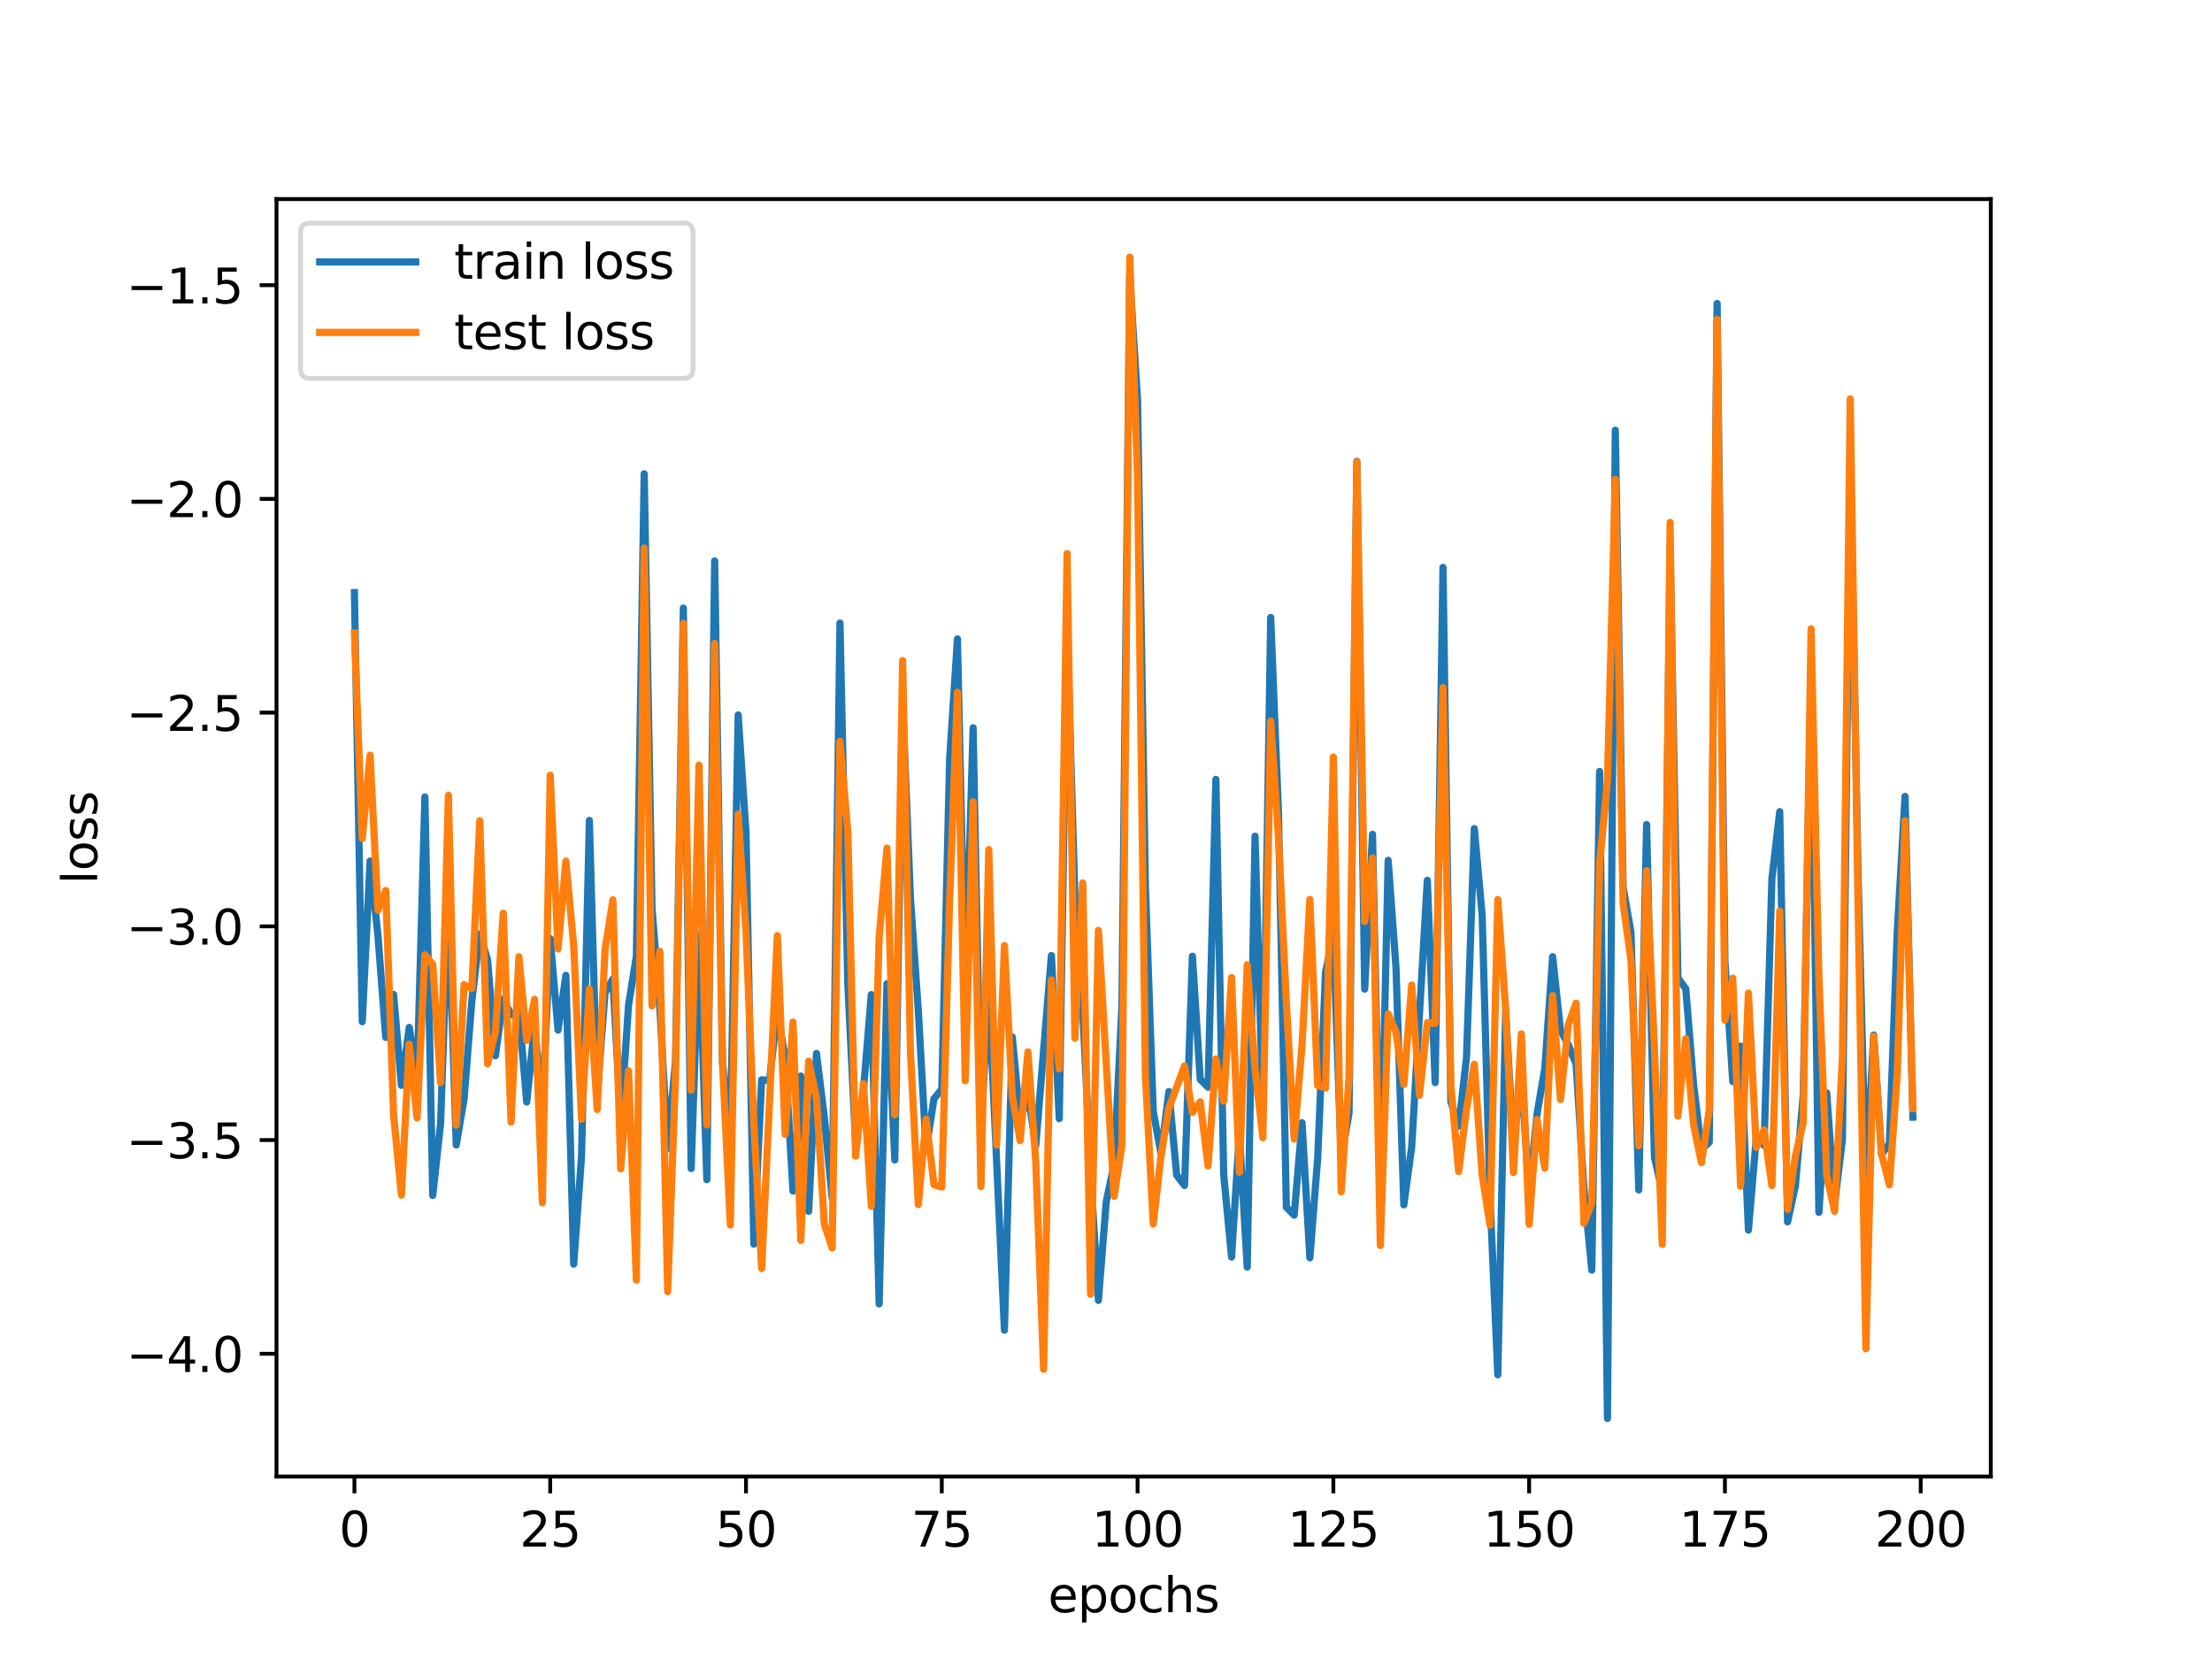 <?xml version="1.0" encoding="utf-8" standalone="no"?>
<!DOCTYPE svg PUBLIC "-//W3C//DTD SVG 1.1//EN"
  "http://www.w3.org/Graphics/SVG/1.1/DTD/svg11.dtd">
<svg xmlns:xlink="http://www.w3.org/1999/xlink" width="460.8pt" height="345.6pt" viewBox="0 0 460.8 345.6" xmlns="http://www.w3.org/2000/svg" version="1.1">
 <defs>
  <style type="text/css">*{stroke-linejoin: round; stroke-linecap: butt}</style>
 </defs>
 <g id="figure_1">
  <g id="patch_1">
   <path d="M 0 345.6 
L 460.8 345.6 
L 460.8 0 
L 0 0 
z
" style="fill: #ffffff"/>
  </g>
  <g id="axes_1">
   <g id="patch_2">
    <path d="M 57.6 307.584 
L 414.72 307.584 
L 414.72 41.472 
L 57.6 41.472 
z
" style="fill: #ffffff"/>
   </g>
   <g id="matplotlib.axis_1">
    <g id="xtick_1">
     <g id="line2d_1">
      <defs>
       <path id="m580a0e0e46" d="M 0 0 
L 0 3.5 
" style="stroke: #000000; stroke-width: 0.8"/>
      </defs>
      <g>
       <use xlink:href="#m580a0e0e46" x="73.833" y="307.584" style="stroke: #000000; stroke-width: 0.8"/>
      </g>
     </g>
     <g id="text_1">
      <!-- 0 -->
      <g transform="translate(70.651 322.182) scale(0.1 -0.1)">
       <defs>
        <path id="DejaVuSans-30" d="M 2034 4250 
Q 1547 4250 1301 3770 
Q 1056 3291 1056 2328 
Q 1056 1369 1301 889 
Q 1547 409 2034 409 
Q 2525 409 2770 889 
Q 3016 1369 3016 2328 
Q 3016 3291 2770 3770 
Q 2525 4250 2034 4250 
z
M 2034 4750 
Q 2819 4750 3233 4129 
Q 3647 3509 3647 2328 
Q 3647 1150 3233 529 
Q 2819 -91 2034 -91 
Q 1250 -91 836 529 
Q 422 1150 422 2328 
Q 422 3509 836 4129 
Q 1250 4750 2034 4750 
z
" transform="scale(0.016)"/>
       </defs>
       <use xlink:href="#DejaVuSans-30"/>
      </g>
     </g>
    </g>
    <g id="xtick_2">
     <g id="line2d_2">
      <g>
       <use xlink:href="#m580a0e0e46" x="114.618" y="307.584" style="stroke: #000000; stroke-width: 0.8"/>
      </g>
     </g>
     <g id="text_2">
      <!-- 25 -->
      <g transform="translate(108.256 322.182) scale(0.1 -0.1)">
       <defs>
        <path id="DejaVuSans-32" d="M 1228 531 
L 3431 531 
L 3431 0 
L 469 0 
L 469 531 
Q 828 903 1448 1529 
Q 2069 2156 2228 2338 
Q 2531 2678 2651 2914 
Q 2772 3150 2772 3378 
Q 2772 3750 2511 3984 
Q 2250 4219 1831 4219 
Q 1534 4219 1204 4116 
Q 875 4013 500 3803 
L 500 4441 
Q 881 4594 1212 4672 
Q 1544 4750 1819 4750 
Q 2544 4750 2975 4387 
Q 3406 4025 3406 3419 
Q 3406 3131 3298 2873 
Q 3191 2616 2906 2266 
Q 2828 2175 2409 1742 
Q 1991 1309 1228 531 
z
" transform="scale(0.016)"/>
        <path id="DejaVuSans-35" d="M 691 4666 
L 3169 4666 
L 3169 4134 
L 1269 4134 
L 1269 2991 
Q 1406 3038 1543 3061 
Q 1681 3084 1819 3084 
Q 2600 3084 3056 2656 
Q 3513 2228 3513 1497 
Q 3513 744 3044 326 
Q 2575 -91 1722 -91 
Q 1428 -91 1123 -41 
Q 819 9 494 109 
L 494 744 
Q 775 591 1075 516 
Q 1375 441 1709 441 
Q 2250 441 2565 725 
Q 2881 1009 2881 1497 
Q 2881 1984 2565 2268 
Q 2250 2553 1709 2553 
Q 1456 2553 1204 2497 
Q 953 2441 691 2322 
L 691 4666 
z
" transform="scale(0.016)"/>
       </defs>
       <use xlink:href="#DejaVuSans-32"/>
       <use xlink:href="#DejaVuSans-35" x="63.623"/>
      </g>
     </g>
    </g>
    <g id="xtick_3">
     <g id="line2d_3">
      <g>
       <use xlink:href="#m580a0e0e46" x="155.404" y="307.584" style="stroke: #000000; stroke-width: 0.8"/>
      </g>
     </g>
     <g id="text_3">
      <!-- 50 -->
      <g transform="translate(149.042 322.182) scale(0.1 -0.1)">
       <use xlink:href="#DejaVuSans-35"/>
       <use xlink:href="#DejaVuSans-30" x="63.623"/>
      </g>
     </g>
    </g>
    <g id="xtick_4">
     <g id="line2d_4">
      <g>
       <use xlink:href="#m580a0e0e46" x="196.19" y="307.584" style="stroke: #000000; stroke-width: 0.8"/>
      </g>
     </g>
     <g id="text_4">
      <!-- 75 -->
      <g transform="translate(189.827 322.182) scale(0.1 -0.1)">
       <defs>
        <path id="DejaVuSans-37" d="M 525 4666 
L 3525 4666 
L 3525 4397 
L 1831 0 
L 1172 0 
L 2766 4134 
L 525 4134 
L 525 4666 
z
" transform="scale(0.016)"/>
       </defs>
       <use xlink:href="#DejaVuSans-37"/>
       <use xlink:href="#DejaVuSans-35" x="63.623"/>
      </g>
     </g>
    </g>
    <g id="xtick_5">
     <g id="line2d_5">
      <g>
       <use xlink:href="#m580a0e0e46" x="236.976" y="307.584" style="stroke: #000000; stroke-width: 0.8"/>
      </g>
     </g>
     <g id="text_5">
      <!-- 100 -->
      <g transform="translate(227.432 322.182) scale(0.1 -0.1)">
       <defs>
        <path id="DejaVuSans-31" d="M 794 531 
L 1825 531 
L 1825 4091 
L 703 3866 
L 703 4441 
L 1819 4666 
L 2450 4666 
L 2450 531 
L 3481 531 
L 3481 0 
L 794 0 
L 794 531 
z
" transform="scale(0.016)"/>
       </defs>
       <use xlink:href="#DejaVuSans-31"/>
       <use xlink:href="#DejaVuSans-30" x="63.623"/>
       <use xlink:href="#DejaVuSans-30" x="127.246"/>
      </g>
     </g>
    </g>
    <g id="xtick_6">
     <g id="line2d_6">
      <g>
       <use xlink:href="#m580a0e0e46" x="277.761" y="307.584" style="stroke: #000000; stroke-width: 0.8"/>
      </g>
     </g>
     <g id="text_6">
      <!-- 125 -->
      <g transform="translate(268.218 322.182) scale(0.1 -0.1)">
       <use xlink:href="#DejaVuSans-31"/>
       <use xlink:href="#DejaVuSans-32" x="63.623"/>
       <use xlink:href="#DejaVuSans-35" x="127.246"/>
      </g>
     </g>
    </g>
    <g id="xtick_7">
     <g id="line2d_7">
      <g>
       <use xlink:href="#m580a0e0e46" x="318.547" y="307.584" style="stroke: #000000; stroke-width: 0.8"/>
      </g>
     </g>
     <g id="text_7">
      <!-- 150 -->
      <g transform="translate(309.003 322.182) scale(0.1 -0.1)">
       <use xlink:href="#DejaVuSans-31"/>
       <use xlink:href="#DejaVuSans-35" x="63.623"/>
       <use xlink:href="#DejaVuSans-30" x="127.246"/>
      </g>
     </g>
    </g>
    <g id="xtick_8">
     <g id="line2d_8">
      <g>
       <use xlink:href="#m580a0e0e46" x="359.333" y="307.584" style="stroke: #000000; stroke-width: 0.8"/>
      </g>
     </g>
     <g id="text_8">
      <!-- 175 -->
      <g transform="translate(349.789 322.182) scale(0.1 -0.1)">
       <use xlink:href="#DejaVuSans-31"/>
       <use xlink:href="#DejaVuSans-37" x="63.623"/>
       <use xlink:href="#DejaVuSans-35" x="127.246"/>
      </g>
     </g>
    </g>
    <g id="xtick_9">
     <g id="line2d_9">
      <g>
       <use xlink:href="#m580a0e0e46" x="400.119" y="307.584" style="stroke: #000000; stroke-width: 0.8"/>
      </g>
     </g>
     <g id="text_9">
      <!-- 200 -->
      <g transform="translate(390.575 322.182) scale(0.1 -0.1)">
       <use xlink:href="#DejaVuSans-32"/>
       <use xlink:href="#DejaVuSans-30" x="63.623"/>
       <use xlink:href="#DejaVuSans-30" x="127.246"/>
      </g>
     </g>
    </g>
    <g id="text_10">
     <!-- epochs -->
     <g transform="translate(218.327 335.861) scale(0.1 -0.1)">
      <defs>
       <path id="DejaVuSans-65" d="M 3597 1894 
L 3597 1613 
L 953 1613 
Q 991 1019 1311 708 
Q 1631 397 2203 397 
Q 2534 397 2845 478 
Q 3156 559 3463 722 
L 3463 178 
Q 3153 47 2828 -22 
Q 2503 -91 2169 -91 
Q 1331 -91 842 396 
Q 353 884 353 1716 
Q 353 2575 817 3079 
Q 1281 3584 2069 3584 
Q 2775 3584 3186 3129 
Q 3597 2675 3597 1894 
z
M 3022 2063 
Q 3016 2534 2758 2815 
Q 2500 3097 2075 3097 
Q 1594 3097 1305 2825 
Q 1016 2553 972 2059 
L 3022 2063 
z
" transform="scale(0.016)"/>
       <path id="DejaVuSans-70" d="M 1159 525 
L 1159 -1331 
L 581 -1331 
L 581 3500 
L 1159 3500 
L 1159 2969 
Q 1341 3281 1617 3432 
Q 1894 3584 2278 3584 
Q 2916 3584 3314 3078 
Q 3713 2572 3713 1747 
Q 3713 922 3314 415 
Q 2916 -91 2278 -91 
Q 1894 -91 1617 61 
Q 1341 213 1159 525 
z
M 3116 1747 
Q 3116 2381 2855 2742 
Q 2594 3103 2138 3103 
Q 1681 3103 1420 2742 
Q 1159 2381 1159 1747 
Q 1159 1113 1420 752 
Q 1681 391 2138 391 
Q 2594 391 2855 752 
Q 3116 1113 3116 1747 
z
" transform="scale(0.016)"/>
       <path id="DejaVuSans-6f" d="M 1959 3097 
Q 1497 3097 1228 2736 
Q 959 2375 959 1747 
Q 959 1119 1226 758 
Q 1494 397 1959 397 
Q 2419 397 2687 759 
Q 2956 1122 2956 1747 
Q 2956 2369 2687 2733 
Q 2419 3097 1959 3097 
z
M 1959 3584 
Q 2709 3584 3137 3096 
Q 3566 2609 3566 1747 
Q 3566 888 3137 398 
Q 2709 -91 1959 -91 
Q 1206 -91 779 398 
Q 353 888 353 1747 
Q 353 2609 779 3096 
Q 1206 3584 1959 3584 
z
" transform="scale(0.016)"/>
       <path id="DejaVuSans-63" d="M 3122 3366 
L 3122 2828 
Q 2878 2963 2633 3030 
Q 2388 3097 2138 3097 
Q 1578 3097 1268 2742 
Q 959 2388 959 1747 
Q 959 1106 1268 751 
Q 1578 397 2138 397 
Q 2388 397 2633 464 
Q 2878 531 3122 666 
L 3122 134 
Q 2881 22 2623 -34 
Q 2366 -91 2075 -91 
Q 1284 -91 818 406 
Q 353 903 353 1747 
Q 353 2603 823 3093 
Q 1294 3584 2113 3584 
Q 2378 3584 2631 3529 
Q 2884 3475 3122 3366 
z
" transform="scale(0.016)"/>
       <path id="DejaVuSans-68" d="M 3513 2113 
L 3513 0 
L 2938 0 
L 2938 2094 
Q 2938 2591 2744 2837 
Q 2550 3084 2163 3084 
Q 1697 3084 1428 2787 
Q 1159 2491 1159 1978 
L 1159 0 
L 581 0 
L 581 4863 
L 1159 4863 
L 1159 2956 
Q 1366 3272 1645 3428 
Q 1925 3584 2291 3584 
Q 2894 3584 3203 3211 
Q 3513 2838 3513 2113 
z
" transform="scale(0.016)"/>
       <path id="DejaVuSans-73" d="M 2834 3397 
L 2834 2853 
Q 2591 2978 2328 3040 
Q 2066 3103 1784 3103 
Q 1356 3103 1142 2972 
Q 928 2841 928 2578 
Q 928 2378 1081 2264 
Q 1234 2150 1697 2047 
L 1894 2003 
Q 2506 1872 2764 1633 
Q 3022 1394 3022 966 
Q 3022 478 2636 193 
Q 2250 -91 1575 -91 
Q 1294 -91 989 -36 
Q 684 19 347 128 
L 347 722 
Q 666 556 975 473 
Q 1284 391 1588 391 
Q 1994 391 2212 530 
Q 2431 669 2431 922 
Q 2431 1156 2273 1281 
Q 2116 1406 1581 1522 
L 1381 1569 
Q 847 1681 609 1914 
Q 372 2147 372 2553 
Q 372 3047 722 3315 
Q 1072 3584 1716 3584 
Q 2034 3584 2315 3537 
Q 2597 3491 2834 3397 
z
" transform="scale(0.016)"/>
      </defs>
      <use xlink:href="#DejaVuSans-65"/>
      <use xlink:href="#DejaVuSans-70" x="61.523"/>
      <use xlink:href="#DejaVuSans-6f" x="125"/>
      <use xlink:href="#DejaVuSans-63" x="186.182"/>
      <use xlink:href="#DejaVuSans-68" x="241.162"/>
      <use xlink:href="#DejaVuSans-73" x="304.541"/>
     </g>
    </g>
   </g>
   <g id="matplotlib.axis_2">
    <g id="ytick_1">
     <g id="line2d_10">
      <defs>
       <path id="ma05dc0c899" d="M 0 0 
L -3.5 0 
" style="stroke: #000000; stroke-width: 0.8"/>
      </defs>
      <g>
       <use xlink:href="#ma05dc0c899" x="57.6" y="282.016" style="stroke: #000000; stroke-width: 0.8"/>
      </g>
     </g>
     <g id="text_11">
      <!-- −4.0 -->
      <g transform="translate(26.317 285.816) scale(0.1 -0.1)">
       <defs>
        <path id="DejaVuSans-2212" d="M 678 2272 
L 4684 2272 
L 4684 1741 
L 678 1741 
L 678 2272 
z
" transform="scale(0.016)"/>
        <path id="DejaVuSans-34" d="M 2419 4116 
L 825 1625 
L 2419 1625 
L 2419 4116 
z
M 2253 4666 
L 3047 4666 
L 3047 1625 
L 3713 1625 
L 3713 1100 
L 3047 1100 
L 3047 0 
L 2419 0 
L 2419 1100 
L 313 1100 
L 313 1709 
L 2253 4666 
z
" transform="scale(0.016)"/>
        <path id="DejaVuSans-2e" d="M 684 794 
L 1344 794 
L 1344 0 
L 684 0 
L 684 794 
z
" transform="scale(0.016)"/>
       </defs>
       <use xlink:href="#DejaVuSans-2212"/>
       <use xlink:href="#DejaVuSans-34" x="83.789"/>
       <use xlink:href="#DejaVuSans-2e" x="147.412"/>
       <use xlink:href="#DejaVuSans-30" x="179.199"/>
      </g>
     </g>
    </g>
    <g id="ytick_2">
     <g id="line2d_11">
      <g>
       <use xlink:href="#ma05dc0c899" x="57.6" y="237.495" style="stroke: #000000; stroke-width: 0.8"/>
      </g>
     </g>
     <g id="text_12">
      <!-- −3.5 -->
      <g transform="translate(26.317 241.294) scale(0.1 -0.1)">
       <defs>
        <path id="DejaVuSans-33" d="M 2597 2516 
Q 3050 2419 3304 2112 
Q 3559 1806 3559 1356 
Q 3559 666 3084 287 
Q 2609 -91 1734 -91 
Q 1441 -91 1130 -33 
Q 819 25 488 141 
L 488 750 
Q 750 597 1062 519 
Q 1375 441 1716 441 
Q 2309 441 2620 675 
Q 2931 909 2931 1356 
Q 2931 1769 2642 2001 
Q 2353 2234 1838 2234 
L 1294 2234 
L 1294 2753 
L 1863 2753 
Q 2328 2753 2575 2939 
Q 2822 3125 2822 3475 
Q 2822 3834 2567 4026 
Q 2313 4219 1838 4219 
Q 1578 4219 1281 4162 
Q 984 4106 628 3988 
L 628 4550 
Q 988 4650 1302 4700 
Q 1616 4750 1894 4750 
Q 2613 4750 3031 4423 
Q 3450 4097 3450 3541 
Q 3450 3153 3228 2886 
Q 3006 2619 2597 2516 
z
" transform="scale(0.016)"/>
       </defs>
       <use xlink:href="#DejaVuSans-2212"/>
       <use xlink:href="#DejaVuSans-33" x="83.789"/>
       <use xlink:href="#DejaVuSans-2e" x="147.412"/>
       <use xlink:href="#DejaVuSans-35" x="179.199"/>
      </g>
     </g>
    </g>
    <g id="ytick_3">
     <g id="line2d_12">
      <g>
       <use xlink:href="#ma05dc0c899" x="57.6" y="192.974" style="stroke: #000000; stroke-width: 0.8"/>
      </g>
     </g>
     <g id="text_13">
      <!-- −3.0 -->
      <g transform="translate(26.317 196.773) scale(0.1 -0.1)">
       <use xlink:href="#DejaVuSans-2212"/>
       <use xlink:href="#DejaVuSans-33" x="83.789"/>
       <use xlink:href="#DejaVuSans-2e" x="147.412"/>
       <use xlink:href="#DejaVuSans-30" x="179.199"/>
      </g>
     </g>
    </g>
    <g id="ytick_4">
     <g id="line2d_13">
      <g>
       <use xlink:href="#ma05dc0c899" x="57.6" y="148.452" style="stroke: #000000; stroke-width: 0.8"/>
      </g>
     </g>
     <g id="text_14">
      <!-- −2.5 -->
      <g transform="translate(26.317 152.252) scale(0.1 -0.1)">
       <use xlink:href="#DejaVuSans-2212"/>
       <use xlink:href="#DejaVuSans-32" x="83.789"/>
       <use xlink:href="#DejaVuSans-2e" x="147.412"/>
       <use xlink:href="#DejaVuSans-35" x="179.199"/>
      </g>
     </g>
    </g>
    <g id="ytick_5">
     <g id="line2d_14">
      <g>
       <use xlink:href="#ma05dc0c899" x="57.6" y="103.931" style="stroke: #000000; stroke-width: 0.8"/>
      </g>
     </g>
     <g id="text_15">
      <!-- −2.0 -->
      <g transform="translate(26.317 107.73) scale(0.1 -0.1)">
       <use xlink:href="#DejaVuSans-2212"/>
       <use xlink:href="#DejaVuSans-32" x="83.789"/>
       <use xlink:href="#DejaVuSans-2e" x="147.412"/>
       <use xlink:href="#DejaVuSans-30" x="179.199"/>
      </g>
     </g>
    </g>
    <g id="ytick_6">
     <g id="line2d_15">
      <g>
       <use xlink:href="#ma05dc0c899" x="57.6" y="59.41" style="stroke: #000000; stroke-width: 0.8"/>
      </g>
     </g>
     <g id="text_16">
      <!-- −1.5 -->
      <g transform="translate(26.317 63.209) scale(0.1 -0.1)">
       <use xlink:href="#DejaVuSans-2212"/>
       <use xlink:href="#DejaVuSans-31" x="83.789"/>
       <use xlink:href="#DejaVuSans-2e" x="147.412"/>
       <use xlink:href="#DejaVuSans-35" x="179.199"/>
      </g>
     </g>
    </g>
    <g id="text_17">
     <!-- loss -->
     <g transform="translate(20.238 184.186) rotate(-90) scale(0.1 -0.1)">
      <defs>
       <path id="DejaVuSans-6c" d="M 603 4863 
L 1178 4863 
L 1178 0 
L 603 0 
L 603 4863 
z
" transform="scale(0.016)"/>
      </defs>
      <use xlink:href="#DejaVuSans-6c"/>
      <use xlink:href="#DejaVuSans-6f" x="27.783"/>
      <use xlink:href="#DejaVuSans-73" x="88.965"/>
      <use xlink:href="#DejaVuSans-73" x="141.064"/>
     </g>
    </g>
   </g>
   <g id="line2d_16">
    <path d="M 73.833 123.445 
L 75.464 212.839 
L 77.096 179.37 
L 78.727 194.827 
L 80.358 216.112 
L 81.99 207.161 
L 83.621 226.1 
L 85.253 214.034 
L 86.884 224.435 
L 88.516 166.017 
L 90.147 249.031 
L 91.778 234.103 
L 93.41 187.221 
L 95.041 238.519 
L 96.673 228.93 
L 98.304 208.38 
L 99.936 194.526 
L 101.567 199.914 
L 103.198 219.937 
L 104.83 208.085 
L 106.461 211.4 
L 108.093 210.556 
L 109.724 229.562 
L 111.356 213.635 
L 112.987 230.559 
L 114.618 195.541 
L 116.25 214.585 
L 117.881 203.182 
L 119.513 263.349 
L 121.144 240.866 
L 122.776 170.913 
L 124.407 228.023 
L 126.038 206.799 
L 127.67 203.952 
L 129.301 233.627 
L 130.933 209.375 
L 132.564 199.248 
L 134.196 98.7 
L 135.827 189.207 
L 137.458 209.945 
L 139.09 239.242 
L 140.721 221.008 
L 142.353 126.67 
L 143.984 243.431 
L 145.616 194.718 
L 147.247 245.747 
L 148.879 116.863 
L 150.51 221.354 
L 152.141 236.738 
L 153.773 148.942 
L 155.404 173.345 
L 157.036 259.17 
L 158.667 224.948 
L 160.299 225.077 
L 161.93 210.673 
L 163.561 220.456 
L 165.193 248.122 
L 166.824 224.16 
L 168.456 252.342 
L 170.087 219.46 
L 171.719 232.731 
L 173.35 249.557 
L 174.981 129.79 
L 176.613 204.968 
L 178.244 238.357 
L 179.876 227.033 
L 181.507 207.187 
L 183.139 271.624 
L 184.77 204.926 
L 186.401 241.643 
L 188.033 146.284 
L 189.664 187.136 
L 191.296 210.457 
L 192.927 239.516 
L 194.559 228.891 
L 196.19 226.917 
L 197.821 158.175 
L 199.453 133.094 
L 201.084 207.146 
L 202.716 151.603 
L 204.347 235.013 
L 205.979 206.545 
L 209.241 277.115 
L 210.873 216.02 
L 212.504 233.391 
L 214.136 227.908 
L 215.767 238.681 
L 219.03 199.055 
L 220.661 233.04 
L 222.293 130.882 
L 223.924 187.024 
L 225.556 210.43 
L 227.187 244.262 
L 228.819 270.892 
L 230.45 250.335 
L 232.081 242.612 
L 233.713 209.678 
L 235.344 57.601 
L 236.976 83.374 
L 238.607 184.576 
L 240.239 231.479 
L 241.87 240.399 
L 243.501 227.394 
L 245.133 244.812 
L 246.764 246.967 
L 248.396 199.198 
L 250.027 224.849 
L 251.659 226.48 
L 253.29 162.359 
L 254.921 244.721 
L 256.553 261.871 
L 258.184 236.237 
L 259.816 263.967 
L 261.447 174.195 
L 263.079 231.248 
L 264.71 128.626 
L 266.341 169.621 
L 267.973 251.493 
L 269.604 253.135 
L 271.236 233.878 
L 272.867 262.022 
L 274.499 241.26 
L 276.13 202.593 
L 277.761 194.693 
L 279.393 241.338 
L 281.024 231.921 
L 282.656 96.095 
L 284.287 206.052 
L 285.919 173.805 
L 287.55 251.54 
L 289.181 179.22 
L 290.813 201.635 
L 292.444 250.992 
L 294.076 238.975 
L 297.339 183.376 
L 298.97 225.525 
L 300.601 118.199 
L 302.233 229.508 
L 303.864 234.626 
L 305.496 220.352 
L 307.127 172.612 
L 308.759 190.601 
L 310.39 249.365 
L 312.021 286.391 
L 313.653 210.868 
L 315.284 238.848 
L 316.916 223.745 
L 318.547 248.731 
L 320.179 232.129 
L 321.81 222.589 
L 323.441 199.285 
L 325.073 214.577 
L 326.704 217.64 
L 328.336 221.677 
L 329.967 247.734 
L 331.599 264.594 
L 333.23 160.699 
L 334.862 295.488 
L 336.493 89.614 
L 338.124 184.794 
L 339.756 194.148 
L 341.387 247.886 
L 343.019 171.772 
L 344.65 241.132 
L 346.282 248.171 
L 347.913 114.021 
L 349.544 203.743 
L 351.176 205.962 
L 352.807 225.927 
L 354.439 239.435 
L 356.07 237.951 
L 357.702 63.223 
L 359.333 200.324 
L 360.964 225.321 
L 362.596 217.924 
L 364.227 256.246 
L 365.859 237.114 
L 367.49 238.613 
L 369.122 183.016 
L 370.753 169.073 
L 372.384 254.553 
L 374.016 247.02 
L 375.647 228.066 
L 377.279 139.874 
L 378.91 252.564 
L 380.542 227.678 
L 382.173 250.812 
L 383.804 237.458 
L 385.436 94.661 
L 387.067 182.062 
L 388.699 246.128 
L 390.33 215.609 
L 391.962 240.494 
L 393.593 238.218 
L 395.224 194.225 
L 396.856 165.895 
L 398.487 232.717 
L 398.487 232.717 
" clip-path="url(#p9599caeb59)" style="fill: none; stroke: #1f77b4; stroke-width: 1.5; stroke-linecap: square"/>
   </g>
   <g id="line2d_17">
    <path d="M 73.833 131.882 
L 75.464 174.671 
L 77.096 157.322 
L 78.727 189.627 
L 80.358 185.514 
L 81.99 232.225 
L 83.621 248.961 
L 85.253 217.52 
L 86.884 232.884 
L 88.516 198.897 
L 90.147 200.865 
L 91.778 225.527 
L 93.41 165.669 
L 95.041 234.392 
L 96.673 205.138 
L 98.304 205.921 
L 99.936 170.963 
L 101.567 221.613 
L 103.198 214.952 
L 104.83 190.223 
L 106.461 233.752 
L 108.093 199.313 
L 109.724 216.716 
L 111.356 208.184 
L 112.987 250.574 
L 114.618 161.508 
L 116.25 197.687 
L 117.881 179.385 
L 119.513 196.951 
L 121.144 233.165 
L 122.776 206.02 
L 124.407 231.121 
L 126.038 197.908 
L 127.67 187.465 
L 129.301 243.486 
L 130.933 223.051 
L 132.564 266.663 
L 134.196 114.18 
L 135.827 209.55 
L 137.458 198.171 
L 139.09 269.083 
L 140.721 224.203 
L 142.353 129.844 
L 143.984 227.112 
L 145.616 159.385 
L 147.247 234.355 
L 148.879 134.046 
L 150.51 221.552 
L 152.141 255.194 
L 153.773 169.607 
L 155.404 194.123 
L 157.036 233.823 
L 158.667 264.255 
L 161.93 194.917 
L 163.561 236.313 
L 165.193 212.904 
L 166.824 258.397 
L 168.456 221.059 
L 170.087 228.632 
L 171.719 255.007 
L 173.35 259.955 
L 174.981 154.426 
L 176.613 173.092 
L 178.244 240.841 
L 179.876 225.761 
L 181.507 251.294 
L 183.139 195.289 
L 184.77 176.67 
L 186.401 232.229 
L 188.033 137.607 
L 189.664 219.254 
L 191.296 250.927 
L 192.927 233.106 
L 194.559 246.78 
L 196.19 247.282 
L 197.821 187.595 
L 199.453 144.202 
L 201.084 225.149 
L 202.716 167.044 
L 204.347 247.208 
L 205.979 176.981 
L 207.61 238.521 
L 209.241 196.993 
L 210.873 228.27 
L 212.504 237.615 
L 214.136 219.123 
L 215.767 241.959 
L 217.399 285.251 
L 219.03 204.134 
L 220.661 222.69 
L 222.293 115.318 
L 223.924 216.285 
L 225.556 183.92 
L 227.187 269.61 
L 228.819 193.823 
L 232.081 249.209 
L 233.713 238.624 
L 235.344 53.568 
L 236.976 99.342 
L 238.607 224.058 
L 240.239 254.957 
L 241.87 240.633 
L 243.501 230.811 
L 246.764 222.044 
L 248.396 231.727 
L 250.027 229.527 
L 251.659 242.892 
L 253.29 220.604 
L 254.921 229.387 
L 256.553 203.653 
L 258.184 244.204 
L 259.816 200.978 
L 261.447 222.658 
L 263.079 237.016 
L 264.71 150.208 
L 266.341 174.602 
L 267.973 208.896 
L 269.604 237.282 
L 271.236 217.756 
L 272.867 187.372 
L 274.499 226.122 
L 276.13 226.622 
L 277.761 157.704 
L 279.393 248.269 
L 281.024 224.335 
L 282.656 96.204 
L 284.287 191.968 
L 285.919 178.708 
L 287.55 259.471 
L 289.181 211.204 
L 290.813 215.037 
L 292.444 225.915 
L 294.076 205.21 
L 295.707 228.152 
L 297.339 213.036 
L 298.97 213.194 
L 300.601 143.24 
L 302.233 226.034 
L 303.864 244.054 
L 305.496 231.065 
L 307.127 221.691 
L 308.759 244.746 
L 310.39 255.236 
L 312.021 187.402 
L 313.653 210.22 
L 315.284 244.259 
L 316.916 215.377 
L 318.547 255.049 
L 320.179 233.214 
L 321.81 243.332 
L 323.441 207.397 
L 325.073 229.039 
L 326.704 213.451 
L 328.336 208.977 
L 329.967 254.841 
L 331.599 250.61 
L 333.23 179.952 
L 334.862 162.625 
L 336.493 99.882 
L 338.124 188.217 
L 339.756 200.035 
L 341.387 238.689 
L 343.019 181.355 
L 344.65 218.498 
L 346.282 259.218 
L 347.913 108.819 
L 349.544 232.49 
L 351.176 216.358 
L 352.807 234.367 
L 354.439 242.215 
L 356.07 231.163 
L 357.702 66.511 
L 359.333 212.504 
L 360.964 203.771 
L 362.596 247.112 
L 364.227 206.888 
L 365.859 239.042 
L 367.49 235.39 
L 369.122 246.985 
L 370.753 189.788 
L 372.384 251.914 
L 374.016 240.765 
L 375.647 233.84 
L 377.279 130.994 
L 378.91 203.538 
L 380.542 244.954 
L 382.173 252.349 
L 383.804 220.33 
L 385.436 83.108 
L 387.067 188.477 
L 388.699 280.973 
L 390.33 215.855 
L 391.962 240.443 
L 393.593 246.826 
L 395.224 223.889 
L 396.856 170.976 
L 398.487 230.948 
L 398.487 230.948 
" clip-path="url(#p9599caeb59)" style="fill: none; stroke: #ff7f0e; stroke-width: 1.5; stroke-linecap: square"/>
   </g>
   <g id="patch_3">
    <path d="M 57.6 307.584 
L 57.6 41.472 
" style="fill: none; stroke: #000000; stroke-width: 0.8; stroke-linejoin: miter; stroke-linecap: square"/>
   </g>
   <g id="patch_4">
    <path d="M 414.72 307.584 
L 414.72 41.472 
" style="fill: none; stroke: #000000; stroke-width: 0.8; stroke-linejoin: miter; stroke-linecap: square"/>
   </g>
   <g id="patch_5">
    <path d="M 57.6 307.584 
L 414.72 307.584 
" style="fill: none; stroke: #000000; stroke-width: 0.8; stroke-linejoin: miter; stroke-linecap: square"/>
   </g>
   <g id="patch_6">
    <path d="M 57.6 41.472 
L 414.72 41.472 
" style="fill: none; stroke: #000000; stroke-width: 0.8; stroke-linejoin: miter; stroke-linecap: square"/>
   </g>
   <g id="legend_1">
    <g id="patch_7">
     <path d="M 64.6 78.828 
L 142.369 78.828 
Q 144.369 78.828 144.369 76.828 
L 144.369 48.472 
Q 144.369 46.472 142.369 46.472 
L 64.6 46.472 
Q 62.6 46.472 62.6 48.472 
L 62.6 76.828 
Q 62.6 78.828 64.6 78.828 
z
" style="fill: #ffffff; opacity: 0.8; stroke: #cccccc; stroke-linejoin: miter"/>
    </g>
    <g id="line2d_18">
     <path d="M 66.6 54.57 
L 76.6 54.57 
L 86.6 54.57 
" style="fill: none; stroke: #1f77b4; stroke-width: 1.5; stroke-linecap: square"/>
    </g>
    <g id="text_18">
     <!-- train loss -->
     <g transform="translate(94.6 58.07) scale(0.1 -0.1)">
      <defs>
       <path id="DejaVuSans-74" d="M 1172 4494 
L 1172 3500 
L 2356 3500 
L 2356 3053 
L 1172 3053 
L 1172 1153 
Q 1172 725 1289 603 
Q 1406 481 1766 481 
L 2356 481 
L 2356 0 
L 1766 0 
Q 1100 0 847 248 
Q 594 497 594 1153 
L 594 3053 
L 172 3053 
L 172 3500 
L 594 3500 
L 594 4494 
L 1172 4494 
z
" transform="scale(0.016)"/>
       <path id="DejaVuSans-72" d="M 2631 2963 
Q 2534 3019 2420 3045 
Q 2306 3072 2169 3072 
Q 1681 3072 1420 2755 
Q 1159 2438 1159 1844 
L 1159 0 
L 581 0 
L 581 3500 
L 1159 3500 
L 1159 2956 
Q 1341 3275 1631 3429 
Q 1922 3584 2338 3584 
Q 2397 3584 2469 3576 
Q 2541 3569 2628 3553 
L 2631 2963 
z
" transform="scale(0.016)"/>
       <path id="DejaVuSans-61" d="M 2194 1759 
Q 1497 1759 1228 1600 
Q 959 1441 959 1056 
Q 959 750 1161 570 
Q 1363 391 1709 391 
Q 2188 391 2477 730 
Q 2766 1069 2766 1631 
L 2766 1759 
L 2194 1759 
z
M 3341 1997 
L 3341 0 
L 2766 0 
L 2766 531 
Q 2569 213 2275 61 
Q 1981 -91 1556 -91 
Q 1019 -91 701 211 
Q 384 513 384 1019 
Q 384 1609 779 1909 
Q 1175 2209 1959 2209 
L 2766 2209 
L 2766 2266 
Q 2766 2663 2505 2880 
Q 2244 3097 1772 3097 
Q 1472 3097 1187 3025 
Q 903 2953 641 2809 
L 641 3341 
Q 956 3463 1253 3523 
Q 1550 3584 1831 3584 
Q 2591 3584 2966 3190 
Q 3341 2797 3341 1997 
z
" transform="scale(0.016)"/>
       <path id="DejaVuSans-69" d="M 603 3500 
L 1178 3500 
L 1178 0 
L 603 0 
L 603 3500 
z
M 603 4863 
L 1178 4863 
L 1178 4134 
L 603 4134 
L 603 4863 
z
" transform="scale(0.016)"/>
       <path id="DejaVuSans-6e" d="M 3513 2113 
L 3513 0 
L 2938 0 
L 2938 2094 
Q 2938 2591 2744 2837 
Q 2550 3084 2163 3084 
Q 1697 3084 1428 2787 
Q 1159 2491 1159 1978 
L 1159 0 
L 581 0 
L 581 3500 
L 1159 3500 
L 1159 2956 
Q 1366 3272 1645 3428 
Q 1925 3584 2291 3584 
Q 2894 3584 3203 3211 
Q 3513 2838 3513 2113 
z
" transform="scale(0.016)"/>
       <path id="DejaVuSans-20" transform="scale(0.016)"/>
      </defs>
      <use xlink:href="#DejaVuSans-74"/>
      <use xlink:href="#DejaVuSans-72" x="39.209"/>
      <use xlink:href="#DejaVuSans-61" x="80.322"/>
      <use xlink:href="#DejaVuSans-69" x="141.602"/>
      <use xlink:href="#DejaVuSans-6e" x="169.385"/>
      <use xlink:href="#DejaVuSans-20" x="232.764"/>
      <use xlink:href="#DejaVuSans-6c" x="264.551"/>
      <use xlink:href="#DejaVuSans-6f" x="292.334"/>
      <use xlink:href="#DejaVuSans-73" x="353.516"/>
      <use xlink:href="#DejaVuSans-73" x="405.615"/>
     </g>
    </g>
    <g id="line2d_19">
     <path d="M 66.6 69.249 
L 76.6 69.249 
L 86.6 69.249 
" style="fill: none; stroke: #ff7f0e; stroke-width: 1.5; stroke-linecap: square"/>
    </g>
    <g id="text_19">
     <!-- test loss -->
     <g transform="translate(94.6 72.749) scale(0.1 -0.1)">
      <use xlink:href="#DejaVuSans-74"/>
      <use xlink:href="#DejaVuSans-65" x="39.209"/>
      <use xlink:href="#DejaVuSans-73" x="100.732"/>
      <use xlink:href="#DejaVuSans-74" x="152.832"/>
      <use xlink:href="#DejaVuSans-20" x="192.041"/>
      <use xlink:href="#DejaVuSans-6c" x="223.828"/>
      <use xlink:href="#DejaVuSans-6f" x="251.611"/>
      <use xlink:href="#DejaVuSans-73" x="312.793"/>
      <use xlink:href="#DejaVuSans-73" x="364.893"/>
     </g>
    </g>
   </g>
  </g>
 </g>
 <defs>
  <clipPath id="p9599caeb59">
   <rect x="57.6" y="41.472" width="357.12" height="266.112"/>
  </clipPath>
 </defs>
</svg>
